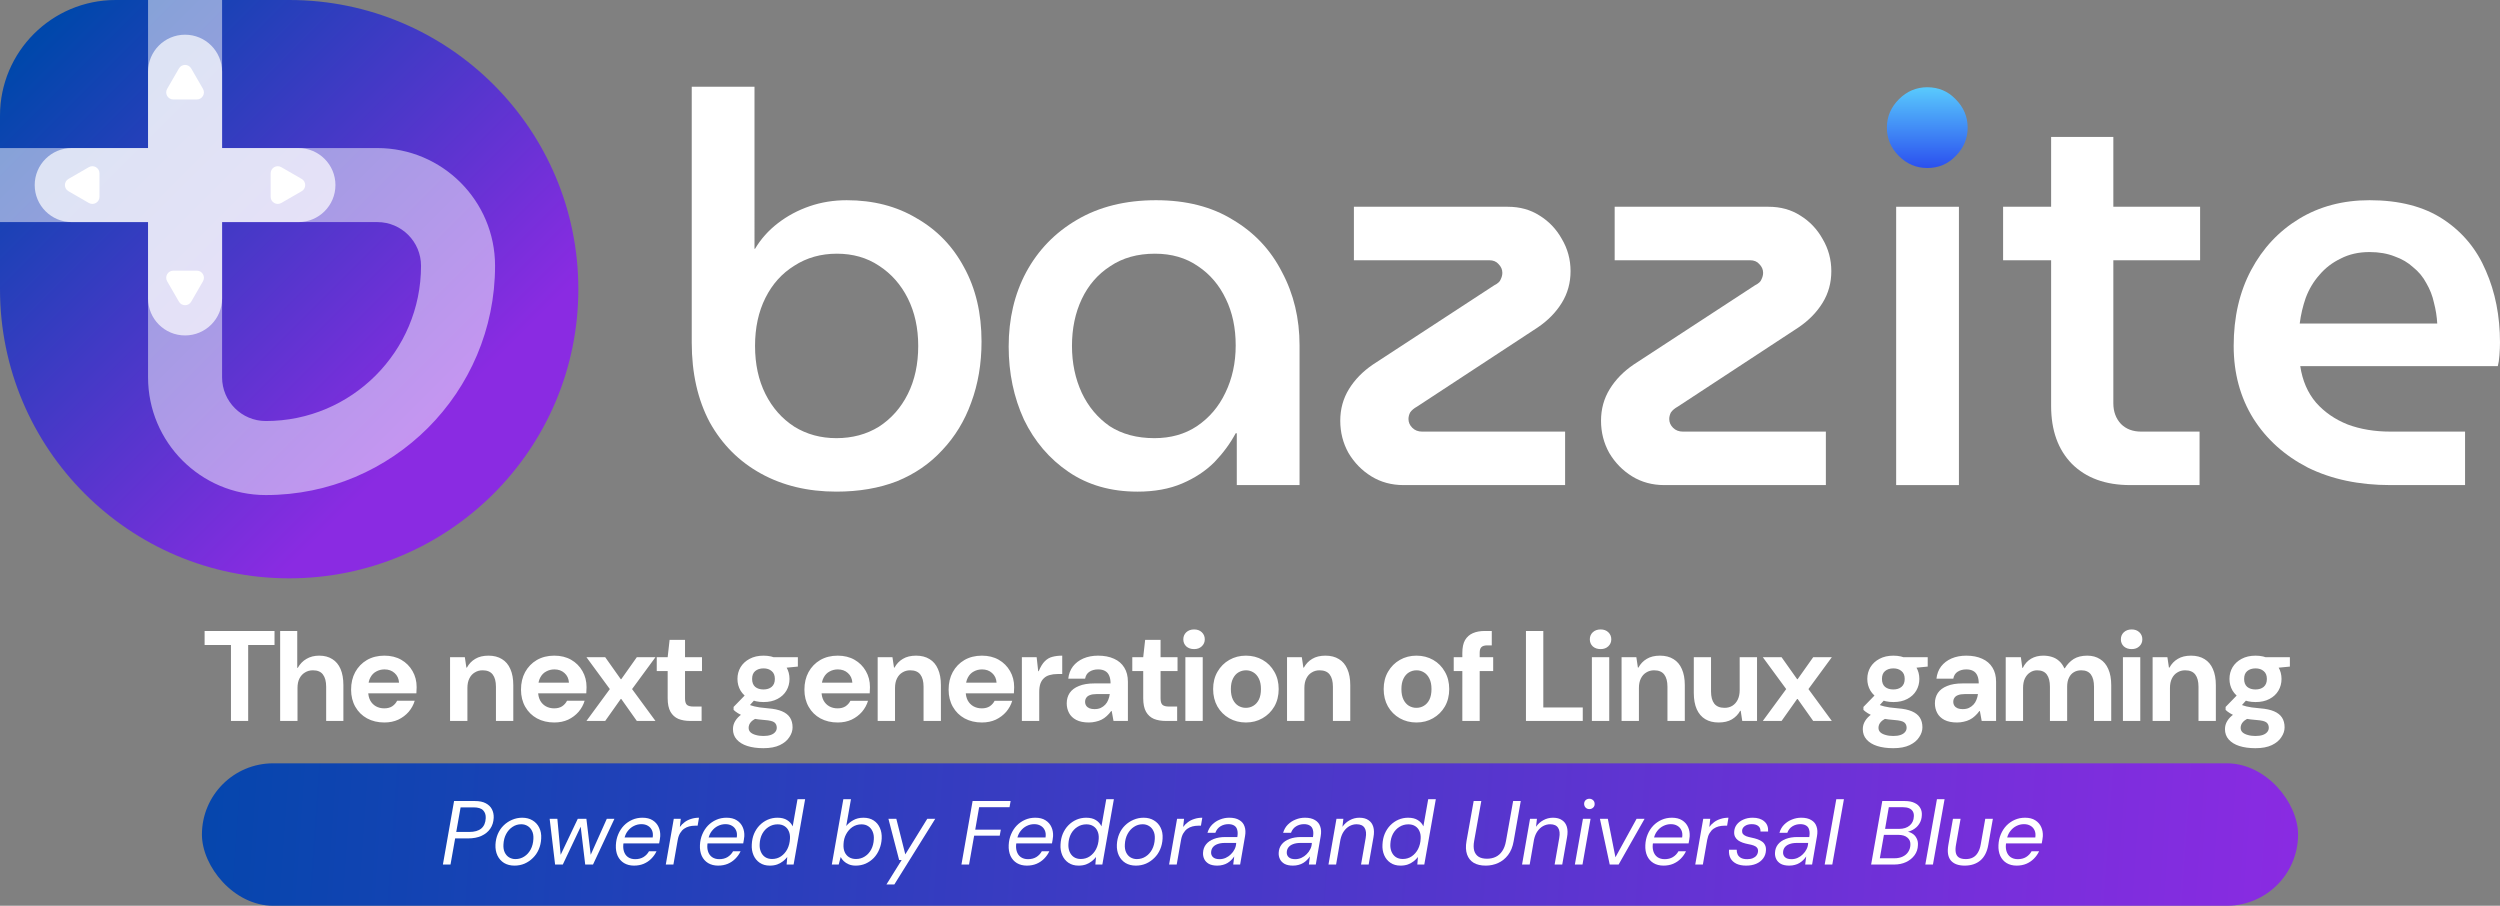 <?xml version="1.0" encoding="UTF-8" standalone="no"?>
<svg
   width="1763.67"
   height="638.976"
   viewBox="0 0 1763.67 638.976"
   fill="none"
   version="1.1"
   id="svg75"
   sodipodi:docname="Bazzite_Tagline.svg"
   inkscape:version="1.3.2 (091e20ef0f, 2023-11-25)"
   xmlns:inkscape="http://www.inkscape.org/namespaces/inkscape"
   xmlns:sodipodi="http://sodipodi.sourceforge.net/DTD/sodipodi-0.dtd"
   xmlns="http://www.w3.org/2000/svg"
   xmlns:svg="http://www.w3.org/2000/svg">
  <rect x="0" y="0" width="1763.67" height="638.976" fill="#808080" stroke="none"/>
  <path
     style="font-weight:bold;font-size:90.667px;font-family:'DM Sans';-inkscape-font-specification:'DM Sans Bold';fill:#ffffff"
     d="m 162.934,508.6 v -53.584 h -18.587 v -9.883 h 49.323 v 9.883 h -18.587 v 53.584 z m 34.707,0 v -63.467 h 12.059 v 26.021 h 0.363 q 2.357,-4.171 6.165,-6.347 3.808,-2.267 8.976,-2.267 5.44,0 9.248,2.448 3.808,2.357 5.803,6.981 1.995,4.624 1.995,11.424 v 25.205 H 230.099 v -24.117 q 0,-5.621 -2.267,-8.613 -2.176,-2.992 -7.072,-2.992 -3.173,0 -5.621,1.541 -2.448,1.451 -3.899,4.261 -1.36,2.72 -1.36,6.709 v 23.211 z m 73.531,1.088 q -6.891,0 -12.24,-2.901 -5.259,-2.901 -8.251,-8.16 -2.992,-5.259 -2.992,-12.059 0,-7.072 2.901,-12.421 2.992,-5.44 8.251,-8.523 5.349,-3.083 12.331,-3.083 6.8,0 11.877,2.901 5.077,2.901 7.979,7.979 2.901,4.987 2.901,11.333 0,0.907 -0.091,2.085 0,1.088 -0.091,2.267 h -37.355 v -7.525 h 25.115 q -0.272,-4.261 -3.173,-6.8 -2.811,-2.539 -7.072,-2.539 -3.173,0 -5.803,1.451 -2.629,1.36 -4.171,4.261 -1.541,2.811 -1.541,7.163 v 2.629 q 0,3.717 1.451,6.437 1.451,2.629 3.989,4.08 2.629,1.451 5.893,1.451 3.355,0 5.621,-1.451 2.267,-1.541 3.445,-3.899 h 12.421 q -1.269,4.261 -4.261,7.797 -2.992,3.445 -7.344,5.531 -4.352,1.995 -9.792,1.995 z m 46.331,-1.088 V 463.63 h 10.427 l 1.088,7.344 h 0.363 q 2.176,-3.989 5.893,-6.165 3.717,-2.267 9.339,-2.267 5.621,0 9.52,2.448 3.899,2.357 5.893,6.981 2.085,4.624 2.085,11.424 v 25.205 h -12.24 v -24.117 q 0,-5.621 -2.267,-8.613 -2.267,-2.992 -7.163,-2.992 -3.083,0 -5.531,1.541 -2.448,1.451 -3.808,4.261 -1.36,2.72 -1.36,6.709 v 23.211 z m 73.531,1.088 q -6.891,0 -12.24,-2.901 -5.259,-2.901 -8.251,-8.16 -2.992,-5.259 -2.992,-12.059 0,-7.072 2.901,-12.421 2.992,-5.44 8.251,-8.523 5.349,-3.083 12.331,-3.083 6.8,0 11.877,2.901 5.077,2.901 7.979,7.979 2.901,4.987 2.901,11.333 0,0.907 -0.091,2.085 0,1.088 -0.091,2.267 h -37.355 v -7.525 h 25.115 q -0.272,-4.261 -3.173,-6.8 -2.811,-2.539 -7.072,-2.539 -3.173,0 -5.803,1.451 -2.629,1.36 -4.171,4.261 -1.541,2.811 -1.541,7.163 v 2.629 q 0,3.717 1.451,6.437 1.451,2.629 3.989,4.08 2.629,1.451 5.893,1.451 3.355,0 5.621,-1.451 2.267,-1.541 3.445,-3.899 h 12.421 q -1.269,4.261 -4.261,7.797 -2.992,3.445 -7.344,5.531 -4.352,1.995 -9.792,1.995 z m 22.685,-1.088 16.501,-22.485 -16.501,-22.485 h 13.237 l 10.971,15.504 h 0.363 l 10.971,-15.504 h 13.147 l -16.501,22.485 16.501,22.485 h -13.147 l -10.971,-15.504 h -0.363 l -10.971,15.504 z m 73.259,0 q -4.805,0 -8.432,-1.451 -3.536,-1.541 -5.531,-4.987 -1.995,-3.536 -1.995,-9.611 V 473.422 h -7.707 v -9.792 h 7.707 l 1.36,-12.24 h 10.88 v 12.24 h 11.968 v 9.792 h -11.968 v 19.312 q 0,3.264 1.36,4.533 1.36,1.179 4.624,1.179 h 5.712 v 10.155 z m 51.589,19.221 q -6.437,0 -11.333,-1.541 -4.805,-1.541 -7.525,-4.624 -2.629,-2.992 -2.629,-7.253 0,-3.173 1.632,-5.803 1.632,-2.72 4.805,-4.896 3.173,-2.267 7.797,-3.899 l 4.443,6.075 q -3.989,1.36 -5.803,3.264 -1.813,1.904 -1.813,4.352 0,1.813 1.269,3.083 1.36,1.269 3.717,1.904 2.357,0.725 5.44,0.725 3.083,0 5.168,-0.725 2.085,-0.725 3.173,-2.085 1.088,-1.269 1.088,-2.992 0,-2.448 -1.723,-3.808 -1.723,-1.269 -6.709,-1.632 -4.624,-0.363 -8.16,-0.997 -3.536,-0.725 -6.256,-1.632 -2.629,-0.997 -4.533,-2.176 -1.904,-1.179 -3.083,-2.357 v -2.085 l 9.701,-9.973 7.163,2.72 -9.792,10.88 3.264,-5.44 q 0.907,0.363 1.904,0.725 0.997,0.363 2.448,0.725 1.541,0.363 3.808,0.725 2.357,0.272 5.893,0.635 5.984,0.453 9.792,2.085 3.808,1.632 5.621,4.443 1.813,2.811 1.813,6.891 0,3.536 -2.267,6.891 -2.176,3.445 -6.709,5.621 -4.533,2.176 -11.605,2.176 z m 0.091,-32.549 q -5.712,0 -9.883,-2.176 -4.08,-2.176 -6.347,-5.893 -2.176,-3.717 -2.176,-8.251 0,-4.533 2.176,-8.251 2.267,-3.717 6.347,-5.893 4.171,-2.267 9.883,-2.267 5.712,0 9.792,2.267 4.171,2.176 6.347,5.893 2.176,3.717 2.176,8.251 0,4.533 -2.176,8.251 -2.176,3.717 -6.347,5.893 -4.08,2.176 -9.792,2.176 z m -0.091,-8.885 q 3.627,0 5.803,-1.813 2.267,-1.904 2.267,-5.621 0,-3.717 -2.267,-5.531 -2.176,-1.904 -5.712,-1.904 -3.627,0 -5.893,1.904 -2.176,1.813 -2.176,5.531 0,3.717 2.176,5.621 2.267,1.813 5.803,1.813 z m 7.435,-14.507 -1.995,-8.251 h 18.859 v 6.619 z m 44.971,37.808 q -6.891,0 -12.24,-2.901 -5.259,-2.901 -8.251,-8.16 -2.992,-5.259 -2.992,-12.059 0,-7.072 2.901,-12.421 2.992,-5.44 8.251,-8.523 5.349,-3.083 12.331,-3.083 6.8,0 11.877,2.901 5.077,2.901 7.979,7.979 2.901,4.987 2.901,11.333 0,0.907 -0.091,2.085 0,1.088 -0.091,2.267 h -37.355 v -7.525 h 25.115 q -0.272,-4.261 -3.173,-6.8 -2.811,-2.539 -7.072,-2.539 -3.173,0 -5.803,1.451 -2.629,1.36 -4.171,4.261 -1.541,2.811 -1.541,7.163 v 2.629 q 0,3.717 1.451,6.437 1.451,2.629 3.989,4.08 2.629,1.451 5.893,1.451 3.355,0 5.621,-1.451 2.267,-1.541 3.445,-3.899 h 12.421 q -1.269,4.261 -4.261,7.797 -2.992,3.445 -7.344,5.531 -4.352,1.995 -9.792,1.995 z m 28.197,-1.088 V 463.63 h 10.427 l 1.088,7.344 h 0.363 q 2.176,-3.989 5.893,-6.165 3.717,-2.267 9.339,-2.267 5.621,0 9.52,2.448 3.899,2.357 5.893,6.981 2.085,4.624 2.085,11.424 v 25.205 h -12.24 v -24.117 q 0,-5.621 -2.267,-8.613 -2.267,-2.992 -7.163,-2.992 -3.083,0 -5.531,1.541 -2.448,1.451 -3.808,4.261 -1.36,2.72 -1.36,6.709 v 23.211 z m 73.531,1.088 q -6.891,0 -12.24,-2.901 -5.259,-2.901 -8.251,-8.16 -2.992,-5.259 -2.992,-12.059 0,-7.072 2.901,-12.421 2.992,-5.44 8.251,-8.523 5.349,-3.083 12.331,-3.083 6.8,0 11.877,2.901 5.077,2.901 7.979,7.979 2.901,4.987 2.901,11.333 0,0.907 -0.091,2.085 0,1.088 -0.091,2.267 h -37.355 v -7.525 h 25.115 q -0.272,-4.261 -3.173,-6.8 -2.811,-2.539 -7.072,-2.539 -3.173,0 -5.803,1.451 -2.629,1.36 -4.171,4.261 -1.541,2.811 -1.541,7.163 v 2.629 q 0,3.717 1.451,6.437 1.451,2.629 3.989,4.08 2.629,1.451 5.893,1.451 3.355,0 5.621,-1.451 2.267,-1.541 3.445,-3.899 h 12.421 q -1.269,4.261 -4.261,7.797 -2.992,3.445 -7.344,5.531 -4.352,1.995 -9.792,1.995 z m 28.197,-1.088 V 463.63 h 10.427 l 1.088,9.883 h 0.363 q 1.995,-4.805 4.352,-7.072 2.357,-2.357 5.349,-3.083 3.083,-0.816 6.891,-0.816 v 12.965 h -3.355 q -3.083,0 -5.531,0.725 -2.357,0.635 -3.989,2.176 -1.632,1.451 -2.539,3.899 -0.816,2.448 -0.816,5.893 v 20.4 z m 47.237,1.088 q -5.349,0 -8.885,-1.813 -3.445,-1.813 -5.077,-4.896 -1.632,-3.083 -1.632,-6.8 0,-4.171 2.085,-7.344 2.176,-3.173 6.528,-4.896 4.352,-1.813 10.971,-1.813 h 11.333 q 0,-3.355 -0.997,-5.531 -0.907,-2.176 -2.901,-3.264 -1.904,-1.088 -4.896,-1.088 -3.536,0 -6.075,1.632 -2.448,1.541 -3.083,4.896 h -11.877 q 0.544,-4.987 3.264,-8.613 2.811,-3.627 7.344,-5.621 4.624,-1.995 10.427,-1.995 6.528,0 11.243,2.176 4.715,2.085 7.253,6.256 2.539,4.08 2.539,9.973 v 27.653 h -10.155 l -1.269,-6.981 h -0.363 q -1.451,1.995 -3.173,3.536 -1.632,1.541 -3.627,2.539 -1.995,0.997 -4.261,1.451 -2.267,0.544 -4.715,0.544 z m 3.989,-9.429 q 2.539,0 4.352,-0.816 1.904,-0.907 3.264,-2.357 1.36,-1.451 2.085,-3.355 0.816,-1.995 1.088,-4.08 v 0 h -9.429 q -2.811,0 -4.624,0.725 -1.723,0.635 -2.539,1.904 -0.816,1.179 -0.816,2.811 0,1.632 0.816,2.811 0.816,1.179 2.357,1.813 1.541,0.544 3.445,0.544 z m 50.339,8.341 q -4.805,0 -8.432,-1.451 -3.536,-1.541 -5.531,-4.987 -1.995,-3.536 -1.995,-9.611 V 473.422 h -7.707 v -9.792 h 7.707 l 1.36,-12.24 h 10.88 v 12.24 h 11.968 v 9.792 h -11.968 v 19.312 q 0,3.264 1.36,4.533 1.36,1.179 4.624,1.179 h 5.712 v 10.155 z m 13.781,0 V 463.63 h 12.24 v 44.971 z m 6.165,-50.683 q -3.355,0 -5.531,-1.904 -2.085,-1.995 -2.085,-4.987 0,-2.992 2.085,-4.987 2.176,-1.995 5.531,-1.995 3.355,0 5.44,1.995 2.085,1.995 2.085,4.987 0,2.901 -2.085,4.896 -2.085,1.995 -5.44,1.995 z m 36.539,51.771 q -6.528,0 -11.787,-2.992 -5.259,-2.992 -8.341,-8.341 -2.992,-5.349 -2.992,-12.24 0,-6.981 3.083,-12.24 3.083,-5.349 8.341,-8.341 5.259,-2.992 11.696,-2.992 6.528,0 11.787,2.992 5.259,2.992 8.251,8.341 3.083,5.259 3.083,12.24 0,6.981 -3.083,12.331 -3.083,5.259 -8.341,8.251 -5.168,2.992 -11.696,2.992 z m -0.091,-10.336 q 2.992,0 5.349,-1.451 2.448,-1.451 3.899,-4.352 1.451,-2.992 1.451,-7.435 0,-4.443 -1.451,-7.344 -1.451,-2.992 -3.899,-4.443 -2.357,-1.451 -5.168,-1.451 -2.901,0 -5.349,1.451 -2.448,1.451 -3.899,4.443 -1.451,2.901 -1.451,7.344 0,4.443 1.451,7.435 1.451,2.901 3.808,4.352 2.448,1.451 5.259,1.451 z m 29.104,9.248 V 463.63 h 10.427 l 1.088,7.344 h 0.363 q 2.176,-3.989 5.893,-6.165 3.717,-2.267 9.339,-2.267 5.621,0 9.52,2.448 3.899,2.357 5.893,6.981 2.085,4.624 2.085,11.424 v 25.205 H 940.329 v -24.117 q 0,-5.621 -2.267,-8.613 -2.267,-2.992 -7.163,-2.992 -3.083,0 -5.531,1.541 -2.448,1.451 -3.808,4.261 -1.36,2.72 -1.36,6.709 v 23.211 z m 91.301,1.088 q -6.528,0 -11.787,-2.992 -5.259,-2.992 -8.341,-8.341 -2.992,-5.349 -2.992,-12.24 0,-6.981 3.083,-12.24 3.083,-5.349 8.341,-8.341 5.259,-2.992 11.696,-2.992 6.528,0 11.787,2.992 5.259,2.992 8.251,8.341 3.083,5.259 3.083,12.24 0,6.981 -3.083,12.331 -3.083,5.259 -8.341,8.251 -5.168,2.992 -11.696,2.992 z m -0.091,-10.336 q 2.992,0 5.349,-1.451 2.448,-1.451 3.899,-4.352 1.451,-2.992 1.451,-7.435 0,-4.443 -1.451,-7.344 -1.451,-2.992 -3.899,-4.443 -2.357,-1.451 -5.168,-1.451 -2.901,0 -5.349,1.451 -2.448,1.451 -3.899,4.443 -1.451,2.901 -1.451,7.344 0,4.443 1.451,7.435 1.451,2.901 3.808,4.352 2.448,1.451 5.259,1.451 z m 32.459,9.248 V 460.638 q 0,-5.712 1.904,-9.067 1.995,-3.355 5.531,-4.896 3.536,-1.541 8.341,-1.541 h 4.987 v 10.155 h -3.083 q -2.901,0 -4.171,1.179 -1.269,1.179 -1.269,3.989 v 48.144 z m -6.075,-35.179 v -9.792 h 27.835 v 9.792 z m 50.955,35.179 v -63.467 h 12.24 v 53.947 h 27.835 v 9.52 z m 46.512,0 V 463.63 h 12.24 v 44.971 z m 6.165,-50.683 q -3.355,0 -5.531,-1.904 -2.085,-1.995 -2.085,-4.987 0,-2.992 2.085,-4.987 2.176,-1.995 5.531,-1.995 3.355,0 5.44,1.995 2.085,1.995 2.085,4.987 0,2.901 -2.085,4.896 -2.085,1.995 -5.44,1.995 z m 14.779,50.683 V 463.63 h 10.427 l 1.088,7.344 h 0.363 q 2.176,-3.989 5.893,-6.165 3.717,-2.267 9.339,-2.267 5.621,0 9.52,2.448 3.899,2.357 5.893,6.981 2.085,4.624 2.085,11.424 v 25.205 h -12.24 v -24.117 q 0,-5.621 -2.267,-8.613 -2.267,-2.992 -7.163,-2.992 -3.083,0 -5.531,1.541 -2.448,1.451 -3.808,4.261 -1.36,2.72 -1.36,6.709 v 23.211 z m 68.453,1.088 q -5.531,0 -9.429,-2.357 -3.899,-2.357 -5.984,-6.981 -2.085,-4.715 -2.085,-11.515 V 463.63 h 12.149 v 24.117 q 0,5.621 2.267,8.613 2.357,2.992 7.253,2.992 3.173,0 5.531,-1.451 2.448,-1.541 3.808,-4.352 1.36,-2.811 1.36,-6.709 V 463.63 h 12.24 v 44.971 h -10.427 l -1.088,-7.163 h -0.363 q -2.085,3.808 -5.893,6.075 -3.717,2.176 -9.339,2.176 z m 31.189,-1.088 16.501,-22.485 -16.501,-22.485 h 13.237 l 10.971,15.504 h 0.363 l 10.971,-15.504 h 13.147 l -16.501,22.485 16.501,22.485 h -13.147 l -10.971,-15.504 h -0.363 l -10.971,15.504 z m 92.027,19.221 q -6.437,0 -11.333,-1.541 -4.805,-1.541 -7.525,-4.624 -2.629,-2.992 -2.629,-7.253 0,-3.173 1.632,-5.803 1.632,-2.72 4.805,-4.896 3.173,-2.267 7.797,-3.899 l 4.443,6.075 q -3.989,1.36 -5.803,3.264 -1.813,1.904 -1.813,4.352 0,1.813 1.269,3.083 1.36,1.269 3.717,1.904 2.357,0.725 5.44,0.725 3.083,0 5.168,-0.725 2.085,-0.725 3.173,-2.085 1.088,-1.269 1.088,-2.992 0,-2.448 -1.723,-3.808 -1.723,-1.269 -6.709,-1.632 -4.624,-0.363 -8.16,-0.997 -3.536,-0.725 -6.256,-1.632 -2.629,-0.997 -4.533,-2.176 -1.904,-1.179 -3.083,-2.357 v -2.085 l 9.701,-9.973 7.163,2.72 -9.792,10.88 3.264,-5.44 q 0.907,0.363 1.904,0.725 0.997,0.363 2.448,0.725 1.541,0.363 3.808,0.725 2.357,0.272 5.893,0.635 5.984,0.453 9.792,2.085 3.808,1.632 5.621,4.443 1.813,2.811 1.813,6.891 0,3.536 -2.267,6.891 -2.176,3.445 -6.709,5.621 -4.533,2.176 -11.605,2.176 z m 0.091,-32.549 q -5.712,0 -9.883,-2.176 -4.08,-2.176 -6.347,-5.893 -2.176,-3.717 -2.176,-8.251 0,-4.533 2.176,-8.251 2.267,-3.717 6.347,-5.893 4.171,-2.267 9.883,-2.267 5.712,0 9.792,2.267 4.171,2.176 6.347,5.893 2.176,3.717 2.176,8.251 0,4.533 -2.176,8.251 -2.176,3.717 -6.347,5.893 -4.08,2.176 -9.792,2.176 z m -0.091,-8.885 q 3.627,0 5.803,-1.813 2.267,-1.904 2.267,-5.621 0,-3.717 -2.267,-5.531 -2.176,-1.904 -5.712,-1.904 -3.627,0 -5.893,1.904 -2.176,1.813 -2.176,5.531 0,3.717 2.176,5.621 2.267,1.813 5.803,1.813 z m 7.435,-14.507 -1.995,-8.251 h 18.859 v 6.619 z m 37.536,37.808 q -5.349,0 -8.885,-1.813 -3.445,-1.813 -5.077,-4.896 -1.632,-3.083 -1.632,-6.8 0,-4.171 2.085,-7.344 2.176,-3.173 6.528,-4.896 4.352,-1.813 10.971,-1.813 h 11.333 q 0,-3.355 -0.997,-5.531 -0.907,-2.176 -2.901,-3.264 -1.904,-1.088 -4.896,-1.088 -3.536,0 -6.075,1.632 -2.448,1.541 -3.083,4.896 h -11.877 q 0.544,-4.987 3.264,-8.613 2.811,-3.627 7.344,-5.621 4.624,-1.995 10.427,-1.995 6.528,0 11.243,2.176 4.715,2.085 7.253,6.256 2.539,4.08 2.539,9.973 v 27.653 h -10.155 l -1.269,-6.981 h -0.363 q -1.451,1.995 -3.173,3.536 -1.632,1.541 -3.627,2.539 -1.995,0.997 -4.261,1.451 -2.267,0.544 -4.715,0.544 z m 3.989,-9.429 q 2.539,0 4.352,-0.816 1.904,-0.907 3.264,-2.357 1.36,-1.451 2.085,-3.355 0.816,-1.995 1.088,-4.08 v 0 h -9.429 q -2.811,0 -4.624,0.725 -1.723,0.635 -2.539,1.904 -0.816,1.179 -0.816,2.811 0,1.632 0.816,2.811 0.816,1.179 2.357,1.813 1.541,0.544 3.445,0.544 z m 30.373,8.341 V 463.63 h 10.699 l 0.997,7.525 h 0.363 q 2.085,-4.261 5.803,-6.437 3.717,-2.176 8.613,-2.176 3.355,0 6.165,0.907 2.901,0.907 5.077,2.901 2.176,1.904 3.627,5.077 h 0.363 q 2.539,-4.171 6.256,-6.528 3.808,-2.357 9.611,-2.357 5.168,0 8.976,2.448 3.808,2.357 5.803,6.981 2.085,4.624 2.085,11.424 v 25.205 h -12.149 v -24.117 q 0,-5.621 -2.176,-8.613 -2.176,-2.992 -6.8,-2.992 -3.083,0 -5.259,1.36 -2.176,1.269 -3.445,3.899 -1.269,2.539 -1.269,6.347 v 24.117 h -12.149 v -24.117 q 0,-5.621 -2.176,-8.613 -2.176,-2.992 -6.891,-2.992 -2.72,0 -4.987,1.541 -2.267,1.451 -3.627,4.261 -1.269,2.72 -1.269,6.709 v 23.211 z m 82.688,0 V 463.63 h 12.24 v 44.971 z m 6.165,-50.683 q -3.355,0 -5.531,-1.904 -2.085,-1.995 -2.085,-4.987 0,-2.992 2.085,-4.987 2.176,-1.995 5.531,-1.995 3.355,0 5.44,1.995 2.085,1.995 2.085,4.987 0,2.901 -2.085,4.896 -2.085,1.995 -5.44,1.995 z m 14.779,50.683 V 463.63 h 10.427 l 1.088,7.344 h 0.363 q 2.176,-3.989 5.893,-6.165 3.717,-2.267 9.339,-2.267 5.621,0 9.52,2.448 3.899,2.357 5.893,6.981 2.085,4.624 2.085,11.424 v 25.205 h -12.24 v -24.117 q 0,-5.621 -2.267,-8.613 -2.267,-2.992 -7.163,-2.992 -3.083,0 -5.531,1.541 -2.448,1.451 -3.808,4.261 -1.36,2.72 -1.36,6.709 v 23.211 z m 72.533,19.221 q -6.437,0 -11.333,-1.541 -4.805,-1.541 -7.525,-4.624 -2.629,-2.992 -2.629,-7.253 0,-3.173 1.632,-5.803 1.632,-2.72 4.805,-4.896 3.173,-2.267 7.797,-3.899 l 4.443,6.075 q -3.989,1.36 -5.803,3.264 -1.813,1.904 -1.813,4.352 0,1.813 1.269,3.083 1.36,1.269 3.717,1.904 2.357,0.725 5.44,0.725 3.083,0 5.168,-0.725 2.085,-0.725 3.173,-2.085 1.088,-1.269 1.088,-2.992 0,-2.448 -1.723,-3.808 -1.723,-1.269 -6.709,-1.632 -4.624,-0.363 -8.16,-0.997 -3.536,-0.725 -6.256,-1.632 -2.629,-0.997 -4.533,-2.176 -1.904,-1.179 -3.083,-2.357 v -2.085 l 9.701,-9.973 7.163,2.72 -9.792,10.88 3.264,-5.44 q 0.907,0.363 1.904,0.725 0.997,0.363 2.448,0.725 1.541,0.363 3.808,0.725 2.357,0.272 5.893,0.635 5.984,0.453 9.792,2.085 3.808,1.632 5.621,4.443 1.813,2.811 1.813,6.891 0,3.536 -2.267,6.891 -2.176,3.445 -6.709,5.621 -4.533,2.176 -11.605,2.176 z m 0.091,-32.549 q -5.712,0 -9.883,-2.176 -4.08,-2.176 -6.347,-5.893 -2.176,-3.717 -2.176,-8.251 0,-4.533 2.176,-8.251 2.267,-3.717 6.347,-5.893 4.171,-2.267 9.883,-2.267 5.712,0 9.792,2.267 4.171,2.176 6.347,5.893 2.176,3.717 2.176,8.251 0,4.533 -2.176,8.251 -2.176,3.717 -6.347,5.893 -4.08,2.176 -9.792,2.176 z m -0.091,-8.885 q 3.627,0 5.803,-1.813 2.267,-1.904 2.267,-5.621 0,-3.717 -2.267,-5.531 -2.176,-1.904 -5.712,-1.904 -3.627,0 -5.893,1.904 -2.176,1.813 -2.176,5.531 0,3.717 2.176,5.621 2.267,1.813 5.803,1.813 z m 7.435,-14.507 -1.995,-8.251 h 18.859 v 6.619 z"
     id="text1"
     aria-label="The next generation of Linux gaming" />
  <sodipodi:namedview
     id="namedview1"
     pagecolor="#1e1e1e"
     bordercolor="#000000"
     borderopacity="0.25"
     inkscape:showpageshadow="2"
     inkscape:pageopacity="0.0"
     inkscape:pagecheckerboard="0"
     inkscape:deskcolor="#d1d1d1"
     inkscape:zoom="0.7611968"
     inkscape:cx="1427.3575"
     inkscape:cy="231.8717"
     inkscape:window-width="3440"
     inkscape:window-height="1374"
     inkscape:window-x="0"
     inkscape:window-y="0"
     inkscape:window-maximized="1"
     inkscape:current-layer="svg75" />
  <g
     clip-path="url(#clip0_1019_206)"
     id="g15">
    <path
       d="M 0,81.6 C 0,36.534 36.534,0 81.6,0 H 204 c 112.666,0 204,91.334 204,204 v 0 c 0,112.666 -91.334,204 -204,204 v 0 C 91.334,408 0,316.666 0,204 Z"
       fill="url(#paint0_linear_1019_206)"
       id="path1"
       style="fill:url(#paint0_linear_1019_206)" />
    <path
       fill-rule="evenodd"
       clip-rule="evenodd"
       d="m 104.448,0 h 52.224 v 104.448 h 109.495 c 45.884,0 83.081,37.197 83.081,83.081 0,89.315 -72.404,161.719 -161.719,161.719 -45.884,0 -83.081,-37.197 -83.081,-83.081 V 156.672 H 0 L 2.28278e-6,104.448 H 104.448 Z m 52.224,156.672 v 109.495 c 0,17.042 13.815,30.857 30.857,30.857 60.472,0 109.495,-49.023 109.495,-109.495 0,-17.042 -13.815,-30.857 -30.857,-30.857 z"
       fill="#ffffff"
       fill-opacity="0.5"
       id="path2" />
    <path
       d="m 156.672,50.592 c 0,-14.421 -11.69,-26.112 -26.112,-26.112 v 0 c -14.421,0 -26.112,11.691 -26.112,26.112 v 53.856 H 50.593 c -14.421,0 -26.112,11.691 -26.112,26.112 v 0 c 0,14.421 11.691,26.112 26.112,26.112 h 53.855 v 53.856 c 0,14.421 11.691,26.112 26.112,26.112 v 0 c 14.422,0 26.112,-11.691 26.112,-26.112 v -53.856 h 53.856 c 14.422,0 26.112,-11.691 26.112,-26.112 v 0 c 0,-14.421 -11.69,-26.112 -26.112,-26.112 h -53.856 z"
       fill="#ffffff"
       fill-opacity="0.7"
       id="path3" />
    <path
       d="m 212.82,126.23 c 3.334,1.924 3.334,6.736 0,8.66 l -14.376,8.3 c -3.333,1.925 -7.5,-0.481 -7.5,-4.33 v -16.6 c 0,-3.849 4.167,-6.255 7.5,-4.33 z"
       fill="#ffffff"
       id="path4" />
    <path
       d="m 134.89,212.82 c -1.925,3.333 -6.736,3.333 -8.661,0 l -8.3,-14.376 c -1.924,-3.333 0.482,-7.5 4.331,-7.5 h 16.6 c 3.849,0 6.254,4.167 4.33,7.5 z"
       fill="#ffffff"
       id="path5" />
    <path
       d="m 126.229,48.3 c 1.925,-3.333 6.736,-3.333 8.661,0 l 8.3,14.376 c 1.924,3.333 -0.481,7.5 -4.33,7.5 h -16.6 c -3.849,0 -6.255,-4.167 -4.331,-7.5 z"
       fill="#ffffff"
       id="path6" />
    <path
       d="m 48.3,134.89 c -3.333,-1.924 -3.333,-6.736 0,-8.66 l 14.376,-8.3 c 3.333,-1.925 7.5,0.481 7.5,4.33 v 16.6 c 0,3.849 -4.167,6.255 -7.5,4.33 z"
       fill="#ffffff"
       id="path7" />
    <path
       d="m 590.025,346.835 c -20.02,0 -37.73,-4.235 -53.13,-12.705 -15.4,-8.47 -27.463,-20.533 -36.19,-36.19 C 492.235,282.027 488,263.29 488,241.73 V 61.165 h 44.275 V 175.51 h 0.385 c 4.107,-6.93 9.497,-12.962 16.17,-18.095 6.673,-5.133 14.117,-9.112 22.33,-11.935 8.213,-2.823 16.94,-4.235 26.18,-4.235 18.737,0 35.163,4.235 49.28,12.705 14.373,8.213 25.538,19.763 33.495,34.65 8.213,14.887 12.32,32.34 12.32,52.36 0,15.657 -2.438,30.03 -7.315,43.12 -4.62,12.833 -11.422,23.998 -20.405,33.495 -8.727,9.497 -19.378,16.812 -31.955,21.945 -12.577,4.877 -26.822,7.315 -42.735,7.315 z m 0,-37.73 c 11.293,0 21.303,-2.695 30.03,-8.085 8.727,-5.647 15.528,-13.347 20.405,-23.1 4.877,-9.753 7.315,-21.047 7.315,-33.88 0,-12.577 -2.438,-23.742 -7.315,-33.495 -4.877,-9.753 -11.678,-17.453 -20.405,-23.1 -8.47,-5.647 -18.352,-8.47 -29.645,-8.47 -11.293,0 -21.303,2.823 -30.03,8.47 -8.727,5.39 -15.528,12.962 -20.405,22.715 -4.877,9.753 -7.315,21.047 -7.315,33.88 0,12.833 2.438,24.127 7.315,33.88 4.877,9.753 11.678,17.453 20.405,23.1 8.727,5.39 18.608,8.085 29.645,8.085 z"
       fill="#ffffff"
       id="path8" />
    <path
       d="m 802.446,346.835 c -18.737,0 -34.907,-4.62 -48.51,-13.86 -13.604,-9.24 -24.127,-21.56 -31.57,-36.96 -7.187,-15.657 -10.78,-32.853 -10.78,-51.59 0,-19.507 4.106,-36.96 12.32,-52.36 8.47,-15.657 20.405,-27.977 35.805,-36.96 15.656,-9.24 34.265,-13.86 55.825,-13.86 21.303,0 39.398,4.62 54.285,13.86 15.143,8.983 26.693,21.303 34.65,36.96 8.213,15.4 12.32,32.597 12.32,51.59 v 98.56 H 872.516 V 305.64 h -0.77 c -3.85,7.187 -8.855,13.988 -15.015,20.405 -6.16,6.16 -13.732,11.165 -22.715,15.015 -8.984,3.85 -19.507,5.775 -31.57,5.775 z m 11.935,-37.73 c 11.55,0 21.56,-2.823 30.03,-8.47 8.726,-5.903 15.4,-13.732 20.02,-23.485 4.876,-10.01 7.315,-21.175 7.315,-33.495 0,-12.32 -2.31,-23.228 -6.93,-32.725 -4.62,-9.753 -11.165,-17.453 -19.635,-23.1 -8.47,-5.903 -18.609,-8.855 -30.415,-8.855 -12.32,0 -22.844,2.952 -31.57,8.855 -8.727,5.647 -15.4,13.347 -20.02,23.1 -4.62,9.753 -6.93,20.79 -6.93,33.11 0,12.063 2.31,23.1 6.93,33.11 4.62,9.753 11.165,17.582 19.635,23.485 8.726,5.647 19.25,8.47 31.57,8.47 z"
       fill="#ffffff"
       id="path9" />
    <path
       d="m 990.172,342.215 c -8.47,0 -16.041,-2.053 -22.715,-6.16 -6.673,-4.107 -12.063,-9.625 -16.17,-16.555 -3.85,-6.93 -5.775,-14.502 -5.775,-22.715 0,-8.213 2.054,-15.657 6.16,-22.33 4.107,-6.673 9.754,-12.448 16.94,-17.325 l 85.468,-55.825 c 2.57,-1.283 4.11,-2.695 4.62,-4.235 0.77,-1.54 1.16,-3.08 1.16,-4.62 0,-2.31 -0.9,-4.363 -2.7,-6.16 -1.54,-1.797 -3.72,-2.695 -6.54,-2.695 h -95.483 v -37.73 h 108.573 c 8.47,0 15.91,2.053 22.33,6.16 6.67,4.107 11.93,9.625 15.78,16.555 4.11,6.93 6.16,14.502 6.16,22.715 0,8.213 -2.05,15.657 -6.16,22.33 -4.1,6.673 -9.75,12.448 -16.94,17.325 l -85.083,55.825 c -2.31,1.283 -3.978,2.695 -5.005,4.235 -0.77,1.54 -1.155,3.08 -1.155,4.62 0,2.31 0.899,4.363 2.695,6.16 1.797,1.797 4.108,2.695 6.928,2.695 h 100.87 v 37.73 z"
       fill="#ffffff"
       id="path10" />
    <path
       d="m 1174.13,342.215 c -8.47,0 -16.04,-2.053 -22.71,-6.16 -6.68,-4.107 -12.07,-9.625 -16.17,-16.555 -3.85,-6.93 -5.78,-14.502 -5.78,-22.715 0,-8.213 2.05,-15.657 6.16,-22.33 4.11,-6.673 9.75,-12.448 16.94,-17.325 l 85.47,-55.825 c 2.57,-1.283 4.11,-2.695 4.62,-4.235 0.77,-1.54 1.16,-3.08 1.16,-4.62 0,-2.31 -0.9,-4.363 -2.7,-6.16 -1.54,-1.797 -3.72,-2.695 -6.54,-2.695 h -95.48 v -37.73 h 108.57 c 8.47,0 15.91,2.053 22.33,6.16 6.67,4.107 11.93,9.625 15.78,16.555 4.11,6.93 6.16,14.502 6.16,22.715 0,8.213 -2.05,15.657 -6.16,22.33 -4.11,6.673 -9.75,12.448 -16.94,17.325 l -85.08,55.825 c -2.31,1.283 -3.98,2.695 -5.01,4.235 -0.77,1.54 -1.15,3.08 -1.15,4.62 0,2.31 0.89,4.363 2.69,6.16 1.8,1.797 4.11,2.695 6.93,2.695 h 100.87 v 37.73 z"
       fill="#ffffff"
       id="path11" />
    <path
       d="m 1337.68,342.215 v -196.35 h 44.28 v 196.35 z"
       fill="#ffffff"
       id="path12" />
    <path
       d="m 1502.82,342.215 c -17.45,0 -31.18,-5.005 -41.19,-15.015 C 1451.87,317.19 1447,303.587 1447,286.39 V 96.585 h 43.89 v 187.88 c 0,5.903 1.79,10.78 5.39,14.63 3.59,3.593 8.34,5.39 14.24,5.39 h 41.2 v 37.73 z m -89.7,-158.62 v -37.73 h 138.98 v 37.73 z"
       fill="#ffffff"
       id="path13" />
    <path
       d="m 1686.29,342.215 c -22.08,0 -41.46,-4.107 -58.14,-12.32 -16.43,-8.47 -29.26,-20.02 -38.5,-34.65 -9.24,-14.887 -13.86,-31.955 -13.86,-51.205 0,-20.277 4.11,-38.115 12.32,-53.515 8.21,-15.4 19.51,-27.463 33.88,-36.19 14.37,-8.727 30.93,-13.09 49.67,-13.09 21.04,0 38.37,4.492 51.97,13.475 13.6,8.983 23.61,21.047 30.03,36.19 6.67,15.143 10.01,32.083 10.01,50.82 0,2.567 -0.13,5.518 -0.38,8.855 -0.26,3.337 -0.65,5.903 -1.16,7.7 h -139.37 c 1.54,10.267 5.26,18.865 11.17,25.795 5.9,6.673 13.34,11.807 22.33,15.4 8.98,3.337 18.99,5.005 30.03,5.005 h 52.74 v 37.73 z m -63.91,-113.96 h 97.02 c -0.26,-4.877 -1.03,-9.753 -2.31,-14.63 -1.03,-4.877 -2.83,-9.497 -5.39,-13.86 -2.31,-4.363 -5.39,-8.085 -9.24,-11.165 -3.6,-3.337 -7.96,-5.903 -13.09,-7.7 -5.14,-2.053 -11.04,-3.08 -17.71,-3.08 -7.7,0 -14.51,1.54 -20.41,4.62 -5.9,2.823 -10.91,6.673 -15.01,11.55 -4.11,4.62 -7.32,10.01 -9.63,16.17 -2.05,5.903 -3.46,11.935 -4.23,18.095 z"
       fill="#ffffff"
       id="path14" />
    <path
       d="m 1339.61,110.06 c 5.64,5.647 12.32,8.47 20.02,8.47 7.95,0 14.63,-2.823 20.02,-8.47 5.64,-5.647 8.47,-12.32 8.47,-20.02 0,-7.7 -2.83,-14.373 -8.47,-20.02 -5.39,-5.647 -12.07,-8.47 -20.02,-8.47 -7.7,0 -14.38,2.823 -20.02,8.47 -5.65,5.647 -8.47,12.32 -8.47,20.02 0,7.7 2.82,14.373 8.47,20.02 z"
       fill="url(#paint1_linear_1019_206)"
       id="path15"
       style="fill:url(#paint1_linear_1019_206)" />
  </g>
  <rect
     x="142.454"
     y="538.496"
     width="1478.76"
     height="100.48"
     rx="50.24"
     fill="url(#paint2_linear_1019_206)"
     id="rect38"
     style="fill:url(#paint2_linear_1019_206)" />
  <path
     d="m 312.454,609.896 7.872,-44.8 h 14.656 c 3.2,0 5.781,0.533 7.744,1.6 2.005,1.067 3.456,2.496 4.352,4.288 0.896,1.792 1.301,3.755 1.216,5.888 -0.128,2.987 -0.939,5.568 -2.432,7.744 -1.493,2.176 -3.563,3.861 -6.208,5.056 -2.645,1.195 -5.739,1.792 -9.28,1.792 h -9.28 l -3.264,18.432 z m 9.408,-22.976 h 9.152 c 3.712,0 6.549,-0.811 8.512,-2.432 1.963,-1.664 3.008,-4.096 3.136,-7.296 0.128,-2.261 -0.469,-4.096 -1.792,-5.504 -1.323,-1.408 -3.584,-2.112 -6.784,-2.112 h -9.152 z"
     fill="#ffffff"
     id="path39" />
  <path
     d="m 362.915,610.664 c -2.773,0 -5.205,-0.619 -7.296,-1.856 -2.048,-1.28 -3.605,-3.029 -4.672,-5.248 -1.067,-2.261 -1.536,-4.821 -1.408,-7.68 0.128,-2.731 0.683,-5.248 1.664,-7.552 1.024,-2.347 2.389,-4.352 4.096,-6.016 1.749,-1.707 3.733,-3.029 5.952,-3.968 2.261,-0.981 4.651,-1.472 7.168,-1.472 2.773,0 5.184,0.619 7.232,1.856 2.091,1.237 3.669,2.944 4.736,5.12 1.109,2.176 1.579,4.736 1.408,7.68 -0.128,2.773 -0.704,5.333 -1.728,7.68 -0.981,2.304 -2.347,4.309 -4.096,6.016 -1.707,1.707 -3.669,3.051 -5.888,4.032 -2.219,0.939 -4.608,1.408 -7.168,1.408 z m 0.704,-4.608 c 2.304,0 4.373,-0.597 6.208,-1.792 1.877,-1.195 3.392,-2.859 4.544,-4.992 1.152,-2.176 1.792,-4.651 1.92,-7.424 0.128,-2.261 -0.192,-4.139 -0.96,-5.632 -0.725,-1.536 -1.771,-2.709 -3.136,-3.52 -1.323,-0.811 -2.816,-1.216 -4.48,-1.216 -2.261,0 -4.309,0.619 -6.144,1.856 -1.835,1.195 -3.328,2.859 -4.48,4.992 -1.152,2.133 -1.792,4.608 -1.92,7.424 -0.128,2.176 0.171,4.032 0.896,5.568 0.725,1.536 1.749,2.709 3.072,3.52 1.365,0.811 2.859,1.216 4.48,1.216 z"
     fill="#ffffff"
     id="path40" />
  <path
     d="m 391.601,609.896 -3.84,-32.256 h 5.44 l 2.496,27.2 h -1.024 l 12.928,-27.2 h 6.08 l 3.264,27.136 -1.024,0.064 12.16,-27.2 h 5.376 l -15.104,32.256 h -5.504 l -3.392,-28.416 h 1.024 l -13.44,28.416 z"
     fill="#ffffff"
     id="path41" />
  <path
     d="m 447.277,610.664 c -2.688,0 -5.035,-0.597 -7.04,-1.792 -1.963,-1.195 -3.456,-2.88 -4.48,-5.056 -0.982,-2.176 -1.408,-4.715 -1.28,-7.616 0.128,-2.773 0.682,-5.312 1.664,-7.616 0.981,-2.347 2.304,-4.395 3.968,-6.144 1.706,-1.749 3.669,-3.115 5.888,-4.096 2.218,-0.981 4.629,-1.472 7.232,-1.472 2.901,0 5.29,0.597 7.168,1.792 1.92,1.195 3.328,2.795 4.224,4.8 0.896,1.963 1.28,4.139 1.152,6.528 -0.043,0.725 -0.15,1.557 -0.32,2.496 -0.128,0.896 -0.278,1.728 -0.448,2.496 h -26.368 l 0.704,-4.16 h 21.12 c 0.298,-2.005 0.128,-3.691 -0.512,-5.056 -0.64,-1.408 -1.6,-2.475 -2.88,-3.2 -1.28,-0.768 -2.816,-1.152 -4.608,-1.152 -1.835,0 -3.606,0.427 -5.312,1.28 -1.664,0.811 -3.115,2.027 -4.352,3.648 -1.238,1.579 -2.07,3.563 -2.496,5.952 l -0.32,1.792 c -0.47,2.389 -0.427,4.501 0.128,6.336 0.554,1.835 1.514,3.243 2.88,4.224 1.408,0.981 3.114,1.472 5.12,1.472 2.261,0 4.202,-0.491 5.824,-1.472 1.664,-1.024 2.965,-2.389 3.904,-4.096 h 5.312 c -0.896,1.92 -2.112,3.648 -3.648,5.184 -1.494,1.536 -3.286,2.752 -5.376,3.648 -2.048,0.853 -4.331,1.28 -6.848,1.28 z"
     fill="#ffffff"
     id="path42" />
  <path
     d="m 469.697,609.896 5.632,-32.256 h 4.928 l -0.64,5.76 c 0.981,-1.365 2.133,-2.517 3.456,-3.456 1.322,-0.981 2.837,-1.728 4.544,-2.24 1.706,-0.555 3.541,-0.832 5.504,-0.832 l -0.96,5.632 h -1.984 c -1.366,0 -2.71,0.171 -4.032,0.512 -1.28,0.341 -2.475,0.896 -3.584,1.664 -1.067,0.768 -1.984,1.792 -2.752,3.072 -0.768,1.237 -1.323,2.795 -1.664,4.672 l -3.072,17.472 z"
     fill="#ffffff"
     id="path43" />
  <path
     d="m 506.589,610.664 c -2.688,0 -5.035,-0.597 -7.04,-1.792 -1.963,-1.195 -3.456,-2.88 -4.48,-5.056 -0.981,-2.176 -1.408,-4.715 -1.28,-7.616 0.128,-2.773 0.683,-5.312 1.664,-7.616 0.981,-2.347 2.304,-4.395 3.968,-6.144 1.707,-1.749 3.669,-3.115 5.888,-4.096 2.219,-0.981 4.629,-1.472 7.232,-1.472 2.901,0 5.291,0.597 7.168,1.792 1.92,1.195 3.328,2.795 4.224,4.8 0.896,1.963 1.28,4.139 1.152,6.528 -0.043,0.725 -0.149,1.557 -0.32,2.496 -0.128,0.896 -0.277,1.728 -0.448,2.496 h -26.368 l 0.704,-4.16 h 21.12 c 0.299,-2.005 0.128,-3.691 -0.512,-5.056 -0.64,-1.408 -1.6,-2.475 -2.88,-3.2 -1.28,-0.768 -2.816,-1.152 -4.608,-1.152 -1.835,0 -3.605,0.427 -5.312,1.28 -1.664,0.811 -3.115,2.027 -4.352,3.648 -1.237,1.579 -2.069,3.563 -2.496,5.952 l -0.32,1.792 c -0.469,2.389 -0.427,4.501 0.128,6.336 0.555,1.835 1.515,3.243 2.88,4.224 1.408,0.981 3.115,1.472 5.12,1.472 2.261,0 4.203,-0.491 5.824,-1.472 1.664,-1.024 2.965,-2.389 3.904,-4.096 h 5.312 c -0.896,1.92 -2.112,3.648 -3.648,5.184 -1.493,1.536 -3.285,2.752 -5.376,3.648 -2.048,0.853 -4.331,1.28 -6.848,1.28 z"
     fill="#ffffff"
     id="path44" />
  <path
     d="m 543.089,610.664 c -2.773,0 -5.141,-0.661 -7.104,-1.984 -1.963,-1.323 -3.435,-3.115 -4.416,-5.376 -0.981,-2.304 -1.387,-4.821 -1.216,-7.552 0.128,-2.773 0.661,-5.291 1.6,-7.552 0.981,-2.304 2.283,-4.288 3.904,-5.952 1.664,-1.707 3.563,-3.029 5.696,-3.968 2.176,-0.939 4.48,-1.408 6.912,-1.408 2.773,0 5.035,0.555 6.784,1.664 1.792,1.109 3.115,2.581 3.968,4.416 l 3.392,-19.136 h 5.376 l -8.128,46.08 h -4.928 l 0.448,-5.312 c -0.811,1.067 -1.813,2.069 -3.008,3.008 -1.152,0.896 -2.496,1.643 -4.032,2.24 -1.536,0.555 -3.285,0.832 -5.248,0.832 z m 1.536,-4.672 c 2.389,0 4.501,-0.619 6.336,-1.856 1.877,-1.28 3.371,-2.987 4.48,-5.12 1.109,-2.176 1.728,-4.608 1.856,-7.296 0.128,-2.048 -0.149,-3.819 -0.832,-5.312 -0.64,-1.536 -1.643,-2.731 -3.008,-3.584 -1.323,-0.853 -2.944,-1.28 -4.864,-1.28 -2.304,0 -4.395,0.597 -6.272,1.792 -1.877,1.152 -3.392,2.773 -4.544,4.864 -1.109,2.091 -1.728,4.48 -1.856,7.168 -0.128,2.048 0.149,3.883 0.832,5.504 0.683,1.621 1.685,2.88 3.008,3.776 1.365,0.896 2.987,1.344 4.864,1.344 z"
     fill="#ffffff"
     id="path45" />
  <path
     d="m 603.652,610.664 c -1.792,0 -3.413,-0.299 -4.864,-0.896 -1.408,-0.597 -2.603,-1.365 -3.584,-2.304 -0.939,-0.939 -1.643,-1.899 -2.112,-2.88 l -1.408,5.312 h -4.864 l 8.128,-46.08 h 5.376 l -3.328,18.88 c 1.323,-1.621 2.987,-2.987 4.992,-4.096 2.005,-1.152 4.395,-1.728 7.168,-1.728 2.816,0 5.205,0.64 7.168,1.92 1.963,1.28 3.435,3.029 4.416,5.248 0.981,2.176 1.408,4.672 1.28,7.488 -0.128,2.688 -0.683,5.205 -1.664,7.552 -0.939,2.347 -2.24,4.395 -3.904,6.144 -1.664,1.707 -3.584,3.051 -5.76,4.032 -2.176,0.939 -4.523,1.408 -7.04,1.408 z m 0.256,-4.672 c 2.304,0 4.373,-0.597 6.208,-1.792 1.877,-1.195 3.371,-2.837 4.48,-4.928 1.109,-2.091 1.728,-4.48 1.856,-7.168 0.128,-2.048 -0.149,-3.861 -0.832,-5.44 -0.683,-1.621 -1.707,-2.88 -3.072,-3.776 -1.323,-0.896 -2.923,-1.344 -4.8,-1.344 -2.347,0 -4.459,0.619 -6.336,1.856 -1.835,1.237 -3.328,2.923 -4.48,5.056 -1.152,2.091 -1.771,4.48 -1.856,7.168 -0.128,2.091 0.149,3.925 0.832,5.504 0.683,1.536 1.707,2.731 3.072,3.584 1.365,0.853 3.008,1.28 4.928,1.28 z"
     fill="#ffffff"
     id="path46" />
  <path
     d="m 625.347,623.976 10.752,-17.28 h -1.792 l -7.552,-29.056 h 5.568 l 6.336,25.088 15.488,-25.088 h 5.632 l -28.864,46.336 z"
     fill="#ffffff"
     id="path47" />
  <path
     d="m 678.267,609.896 7.872,-44.8 h 26.816 l -0.768,4.352 h -21.44 l -2.752,15.872 h 18.048 l -0.768,4.224 h -18.048 l -3.584,20.352 z"
     fill="#ffffff"
     id="path48" />
  <path
     d="m 724.402,610.664 c -2.688,0 -5.035,-0.597 -7.04,-1.792 -1.963,-1.195 -3.456,-2.88 -4.48,-5.056 -0.982,-2.176 -1.408,-4.715 -1.28,-7.616 0.128,-2.773 0.682,-5.312 1.664,-7.616 0.981,-2.347 2.304,-4.395 3.968,-6.144 1.706,-1.749 3.669,-3.115 5.888,-4.096 2.218,-0.981 4.629,-1.472 7.232,-1.472 2.901,0 5.29,0.597 7.168,1.792 1.92,1.195 3.328,2.795 4.224,4.8 0.896,1.963 1.28,4.139 1.152,6.528 -0.043,0.725 -0.15,1.557 -0.32,2.496 -0.128,0.896 -0.278,1.728 -0.448,2.496 h -26.368 l 0.704,-4.16 h 21.12 c 0.298,-2.005 0.128,-3.691 -0.512,-5.056 -0.64,-1.408 -1.6,-2.475 -2.88,-3.2 -1.28,-0.768 -2.816,-1.152 -4.608,-1.152 -1.835,0 -3.606,0.427 -5.312,1.28 -1.664,0.811 -3.115,2.027 -4.352,3.648 -1.238,1.579 -2.07,3.563 -2.496,5.952 l -0.32,1.792 c -0.47,2.389 -0.427,4.501 0.128,6.336 0.554,1.835 1.514,3.243 2.88,4.224 1.408,0.981 3.114,1.472 5.12,1.472 2.261,0 4.202,-0.491 5.824,-1.472 1.664,-1.024 2.965,-2.389 3.904,-4.096 h 5.312 c -0.896,1.92 -2.112,3.648 -3.648,5.184 -1.494,1.536 -3.286,2.752 -5.376,3.648 -2.048,0.853 -4.331,1.28 -6.848,1.28 z"
     fill="#ffffff"
     id="path49" />
  <path
     d="m 760.902,610.664 c -2.774,0 -5.142,-0.661 -7.104,-1.984 -1.963,-1.323 -3.435,-3.115 -4.416,-5.376 -0.982,-2.304 -1.387,-4.821 -1.216,-7.552 0.128,-2.773 0.661,-5.291 1.6,-7.552 0.981,-2.304 2.282,-4.288 3.904,-5.952 1.664,-1.707 3.562,-3.029 5.696,-3.968 2.176,-0.939 4.48,-1.408 6.912,-1.408 2.773,0 5.034,0.555 6.784,1.664 1.792,1.109 3.114,2.581 3.968,4.416 l 3.392,-19.136 h 5.376 l -8.128,46.08 h -4.928 l 0.448,-5.312 c -0.811,1.067 -1.814,2.069 -3.008,3.008 -1.152,0.896 -2.496,1.643 -4.032,2.24 -1.536,0.555 -3.286,0.832 -5.248,0.832 z m 1.536,-4.672 c 2.389,0 4.501,-0.619 6.336,-1.856 1.877,-1.28 3.37,-2.987 4.48,-5.12 1.109,-2.176 1.728,-4.608 1.856,-7.296 0.128,-2.048 -0.15,-3.819 -0.832,-5.312 -0.64,-1.536 -1.643,-2.731 -3.008,-3.584 -1.323,-0.853 -2.944,-1.28 -4.864,-1.28 -2.304,0 -4.395,0.597 -6.272,1.792 -1.878,1.152 -3.392,2.773 -4.544,4.864 -1.11,2.091 -1.728,4.48 -1.856,7.168 -0.128,2.048 0.149,3.883 0.832,5.504 0.682,1.621 1.685,2.88 3.008,3.776 1.365,0.896 2.986,1.344 4.864,1.344 z"
     fill="#ffffff"
     id="path50" />
  <path
     d="m 801.29,610.664 c -2.773,0 -5.205,-0.619 -7.296,-1.856 -2.048,-1.28 -3.605,-3.029 -4.672,-5.248 -1.067,-2.261 -1.536,-4.821 -1.408,-7.68 0.128,-2.731 0.683,-5.248 1.664,-7.552 1.024,-2.347 2.389,-4.352 4.096,-6.016 1.749,-1.707 3.733,-3.029 5.952,-3.968 2.261,-0.981 4.651,-1.472 7.168,-1.472 2.773,0 5.184,0.619 7.232,1.856 2.091,1.237 3.669,2.944 4.736,5.12 1.109,2.176 1.579,4.736 1.408,7.68 -0.128,2.773 -0.704,5.333 -1.728,7.68 -0.981,2.304 -2.347,4.309 -4.096,6.016 -1.707,1.707 -3.669,3.051 -5.888,4.032 -2.219,0.939 -4.608,1.408 -7.168,1.408 z m 0.704,-4.608 c 2.304,0 4.373,-0.597 6.208,-1.792 1.877,-1.195 3.392,-2.859 4.544,-4.992 1.152,-2.176 1.792,-4.651 1.92,-7.424 0.128,-2.261 -0.192,-4.139 -0.96,-5.632 -0.725,-1.536 -1.771,-2.709 -3.136,-3.52 -1.323,-0.811 -2.816,-1.216 -4.48,-1.216 -2.261,0 -4.309,0.619 -6.144,1.856 -1.835,1.195 -3.328,2.859 -4.48,4.992 -1.152,2.133 -1.792,4.608 -1.92,7.424 -0.128,2.176 0.171,4.032 0.896,5.568 0.725,1.536 1.749,2.709 3.072,3.52 1.365,0.811 2.859,1.216 4.48,1.216 z"
     fill="#ffffff"
     id="path51" />
  <path
     d="m 824.759,609.896 5.632,-32.256 h 4.928 l -0.64,5.76 c 0.981,-1.365 2.133,-2.517 3.456,-3.456 1.323,-0.981 2.837,-1.728 4.544,-2.24 1.707,-0.555 3.541,-0.832 5.504,-0.832 l -0.96,5.632 h -1.984 c -1.365,0 -2.709,0.171 -4.032,0.512 -1.28,0.341 -2.475,0.896 -3.584,1.664 -1.067,0.768 -1.984,1.792 -2.752,3.072 -0.768,1.237 -1.323,2.795 -1.664,4.672 l -3.072,17.472 z"
     fill="#ffffff"
     id="path52" />
  <path
     d="m 858.749,610.664 c -2.389,0 -4.352,-0.405 -5.888,-1.216 -1.493,-0.853 -2.581,-1.963 -3.264,-3.328 -0.683,-1.408 -0.981,-2.901 -0.896,-4.48 0.085,-2.304 0.789,-4.288 2.112,-5.952 1.323,-1.664 3.157,-2.944 5.504,-3.84 2.347,-0.896 5.035,-1.344 8.064,-1.344 h 8.512 c 0.341,-2.048 0.32,-3.733 -0.064,-5.056 -0.341,-1.365 -1.045,-2.368 -2.112,-3.008 -1.067,-0.683 -2.453,-1.024 -4.16,-1.024 -2.048,0 -3.904,0.512 -5.568,1.536 -1.664,1.024 -2.859,2.539 -3.584,4.544 h -5.568 c 0.683,-2.304 1.792,-4.224 3.328,-5.76 1.579,-1.579 3.413,-2.773 5.504,-3.584 2.091,-0.853 4.288,-1.28 6.592,-1.28 2.901,0 5.248,0.555 7.04,1.664 1.835,1.067 3.072,2.581 3.712,4.544 0.683,1.92 0.789,4.203 0.32,6.848 l -3.456,19.968 h -4.864 l 0.704,-5.696 c -0.597,0.896 -1.301,1.749 -2.112,2.56 -0.768,0.768 -1.643,1.451 -2.624,2.048 -0.981,0.597 -2.069,1.045 -3.264,1.344 -1.195,0.341 -2.517,0.512 -3.968,0.512 z m 1.6,-4.544 c 1.493,0 2.923,-0.299 4.288,-0.896 1.408,-0.64 2.645,-1.493 3.712,-2.56 1.109,-1.067 1.984,-2.261 2.624,-3.584 0.683,-1.323 1.045,-2.709 1.088,-4.16 l 0.064,-0.256 h -8.064 c -2.005,0 -3.733,0.277 -5.184,0.832 -1.408,0.512 -2.496,1.259 -3.264,2.24 -0.725,0.939 -1.131,2.069 -1.216,3.392 -0.085,1.536 0.384,2.752 1.408,3.648 1.024,0.896 2.539,1.344 4.544,1.344 z"
     fill="#ffffff"
     id="path53" />
  <path
     d="m 912.124,610.664 c -2.389,0 -4.352,-0.405 -5.888,-1.216 -1.493,-0.853 -2.581,-1.963 -3.264,-3.328 -0.683,-1.408 -0.981,-2.901 -0.896,-4.48 0.085,-2.304 0.789,-4.288 2.112,-5.952 1.323,-1.664 3.157,-2.944 5.504,-3.84 2.347,-0.896 5.035,-1.344 8.064,-1.344 h 8.512 c 0.341,-2.048 0.32,-3.733 -0.064,-5.056 -0.341,-1.365 -1.045,-2.368 -2.112,-3.008 -1.067,-0.683 -2.453,-1.024 -4.16,-1.024 -2.048,0 -3.904,0.512 -5.568,1.536 -1.664,1.024 -2.859,2.539 -3.584,4.544 h -5.568 c 0.683,-2.304 1.792,-4.224 3.328,-5.76 1.579,-1.579 3.413,-2.773 5.504,-3.584 2.091,-0.853 4.288,-1.28 6.592,-1.28 2.901,0 5.248,0.555 7.04,1.664 1.835,1.067 3.072,2.581 3.712,4.544 0.683,1.92 0.789,4.203 0.32,6.848 l -3.456,19.968 h -4.864 l 0.704,-5.696 c -0.597,0.896 -1.301,1.749 -2.112,2.56 -0.768,0.768 -1.643,1.451 -2.624,2.048 -0.981,0.597 -2.069,1.045 -3.264,1.344 -1.195,0.341 -2.517,0.512 -3.968,0.512 z m 1.6,-4.544 c 1.493,0 2.923,-0.299 4.288,-0.896 1.408,-0.64 2.645,-1.493 3.712,-2.56 1.109,-1.067 1.984,-2.261 2.624,-3.584 0.683,-1.323 1.045,-2.709 1.088,-4.16 l 0.064,-0.256 h -8.064 c -2.005,0 -3.733,0.277 -5.184,0.832 -1.408,0.512 -2.496,1.259 -3.264,2.24 -0.725,0.939 -1.131,2.069 -1.216,3.392 -0.085,1.536 0.384,2.752 1.408,3.648 1.024,0.896 2.539,1.344 4.544,1.344 z"
     fill="#ffffff"
     id="path54" />
  <path
     d="m 937.197,609.896 5.632,-32.256 h 4.864 l -0.64,5.632 c 1.365,-2.005 3.093,-3.563 5.184,-4.672 2.09,-1.152 4.352,-1.728 6.784,-1.728 2.645,0 4.778,0.576 6.4,1.728 1.664,1.109 2.794,2.688 3.392,4.736 0.597,2.048 0.64,4.48 0.128,7.296 l -3.392,19.264 h -5.376 l 3.264,-18.688 c 0.554,-3.115 0.298,-5.504 -0.768,-7.168 -1.067,-1.707 -2.944,-2.56 -5.632,-2.56 -1.75,0 -3.414,0.427 -4.992,1.28 -1.536,0.853 -2.859,2.069 -3.968,3.648 -1.11,1.579 -1.92,3.52 -2.432,5.824 l -3.072,17.664 z"
     fill="#ffffff"
     id="path55" />
  <path
     d="m 988.027,610.664 c -2.774,0 -5.142,-0.661 -7.104,-1.984 -1.963,-1.323 -3.435,-3.115 -4.416,-5.376 -0.982,-2.304 -1.387,-4.821 -1.216,-7.552 0.128,-2.773 0.661,-5.291 1.6,-7.552 0.981,-2.304 2.282,-4.288 3.904,-5.952 1.664,-1.707 3.562,-3.029 5.696,-3.968 2.176,-0.939 4.48,-1.408 6.912,-1.408 2.773,0 5.034,0.555 6.787,1.664 1.79,1.109 3.11,2.581 3.96,4.416 l 3.4,-19.136 h 5.37 l -8.13,46.08 h -4.923 l 0.443,-5.312 c -0.806,1.067 -1.809,2.069 -3.003,3.008 -1.152,0.896 -2.496,1.643 -4.032,2.24 -1.536,0.555 -3.286,0.832 -5.248,0.832 z m 1.536,-4.672 c 2.389,0 4.501,-0.619 6.336,-1.856 1.877,-1.28 3.37,-2.987 4.481,-5.12 1.11,-2.176 1.73,-4.608 1.85,-7.296 0.13,-2.048 -0.14,-3.819 -0.83,-5.312 -0.64,-1.536 -1.64,-2.731 -3.005,-3.584 -1.323,-0.853 -2.944,-1.28 -4.864,-1.28 -2.304,0 -4.395,0.597 -6.272,1.792 -1.878,1.152 -3.392,2.773 -4.544,4.864 -1.11,2.091 -1.728,4.48 -1.856,7.168 -0.128,2.048 0.149,3.883 0.832,5.504 0.682,1.621 1.685,2.88 3.008,3.776 1.365,0.896 2.986,1.344 4.864,1.344 z"
     fill="#ffffff"
     id="path56" />
  <path
     d="m 1048.14,610.664 c -3.41,0 -6.25,-0.661 -8.51,-1.984 -2.22,-1.365 -3.78,-3.328 -4.67,-5.888 -0.9,-2.603 -1.03,-5.739 -0.39,-9.408 l 5.06,-28.288 h 5.38 l -5.06,28.288 c -0.47,2.645 -0.45,4.907 0.06,6.784 0.56,1.835 1.58,3.243 3.08,4.224 1.49,0.939 3.47,1.408 5.95,1.408 2.26,0 4.29,-0.427 6.08,-1.28 1.83,-0.853 3.37,-2.197 4.61,-4.032 1.28,-1.835 2.17,-4.203 2.68,-7.104 l 5.06,-28.288 h 5.38 l -5,28.288 c -0.68,3.968 -2,7.232 -3.96,9.792 -1.92,2.517 -4.25,4.395 -6.98,5.632 -2.73,1.237 -5.65,1.856 -8.77,1.856 z"
     fill="#ffffff"
     id="path57" />
  <path
     d="m 1073.76,609.896 5.63,-32.256 h 4.87 l -0.64,5.632 c 1.36,-2.005 3.09,-3.563 5.18,-4.672 2.09,-1.152 4.35,-1.728 6.78,-1.728 2.65,0 4.78,0.576 6.4,1.728 1.67,1.109 2.8,2.688 3.4,4.736 0.59,2.048 0.64,4.48 0.12,7.296 l -3.39,19.264 h -5.37 l 3.26,-18.688 c 0.55,-3.115 0.3,-5.504 -0.77,-7.168 -1.07,-1.707 -2.94,-2.56 -5.63,-2.56 -1.75,0 -3.41,0.427 -4.99,1.28 -1.54,0.853 -2.86,2.069 -3.97,3.648 -1.11,1.579 -1.92,3.52 -2.43,5.824 l -3.07,17.664 z"
     fill="#ffffff"
     id="path58" />
  <path
     d="m 1111.02,609.896 5.7,-32.256 h 5.37 l -5.69,32.256 z m 10.24,-39.104 c -1.07,0 -1.94,-0.341 -2.62,-1.024 -0.69,-0.683 -1.05,-1.557 -1.09,-2.624 0,-1.067 0.34,-1.941 1.02,-2.624 0.73,-0.683 1.62,-1.024 2.69,-1.024 1.03,0 1.9,0.341 2.63,1.024 0.72,0.64 1.08,1.515 1.08,2.624 0.05,1.067 -0.32,1.941 -1.08,2.624 -0.73,0.683 -1.6,1.024 -2.63,1.024 z"
     fill="#ffffff"
     id="path59" />
  <path
     d="m 1135.61,609.896 -6.91,-32.256 h 5.57 l 5.37,27.136 14.91,-27.136 h 5.64 l -18.31,32.256 z"
     fill="#ffffff"
     id="path60" />
  <path
     d="m 1173.53,610.664 c -2.69,0 -5.04,-0.597 -7.04,-1.792 -1.97,-1.195 -3.46,-2.88 -4.48,-5.056 -0.98,-2.176 -1.41,-4.715 -1.28,-7.616 0.12,-2.773 0.68,-5.312 1.66,-7.616 0.98,-2.347 2.3,-4.395 3.97,-6.144 1.71,-1.749 3.67,-3.115 5.89,-4.096 2.22,-0.981 4.63,-1.472 7.23,-1.472 2.9,0 5.29,0.597 7.17,1.792 1.92,1.195 3.32,2.795 4.22,4.8 0.9,1.963 1.28,4.139 1.15,6.528 -0.04,0.725 -0.15,1.557 -0.32,2.496 -0.13,0.896 -0.27,1.728 -0.45,2.496 h -26.36 l 0.7,-4.16 h 21.12 c 0.3,-2.005 0.13,-3.691 -0.51,-5.056 -0.64,-1.408 -1.6,-2.475 -2.88,-3.2 -1.28,-0.768 -2.82,-1.152 -4.61,-1.152 -1.83,0 -3.6,0.427 -5.31,1.28 -1.67,0.811 -3.12,2.027 -4.35,3.648 -1.24,1.579 -2.07,3.563 -2.5,5.952 l -0.32,1.792 c -0.47,2.389 -0.43,4.501 0.13,6.336 0.55,1.835 1.51,3.243 2.88,4.224 1.41,0.981 3.11,1.472 5.12,1.472 2.26,0 4.2,-0.491 5.82,-1.472 1.67,-1.024 2.97,-2.389 3.91,-4.096 h 5.31 c -0.9,1.92 -2.11,3.648 -3.65,5.184 -1.49,1.536 -3.28,2.752 -5.38,3.648 -2.04,0.853 -4.33,1.28 -6.84,1.28 z"
     fill="#ffffff"
     id="path61" />
  <path
     d="m 1195.95,609.896 5.63,-32.256 h 4.93 l -0.64,5.76 c 0.98,-1.365 2.13,-2.517 3.45,-3.456 1.33,-0.981 2.84,-1.728 4.55,-2.24 1.7,-0.555 3.54,-0.832 5.5,-0.832 l -0.96,5.632 h -1.98 c -1.37,0 -2.71,0.171 -4.04,0.512 -1.28,0.341 -2.47,0.896 -3.58,1.664 -1.07,0.768 -1.98,1.792 -2.75,3.072 -0.77,1.237 -1.32,2.795 -1.67,4.672 l -3.07,17.472 z"
     fill="#ffffff"
     id="path62" />
  <path
     d="m 1231.86,610.664 c -2.73,0 -5.04,-0.448 -6.92,-1.344 -1.87,-0.939 -3.26,-2.24 -4.16,-3.904 -0.85,-1.664 -1.19,-3.648 -1.02,-5.952 h 5.44 c -0.04,1.195 0.17,2.304 0.64,3.328 0.47,0.981 1.26,1.792 2.37,2.432 1.11,0.597 2.58,0.896 4.41,0.896 1.54,0 2.86,-0.235 3.97,-0.704 1.11,-0.469 1.97,-1.109 2.56,-1.92 0.64,-0.811 1.01,-1.813 1.09,-3.008 0.04,-1.067 -0.21,-1.899 -0.77,-2.496 -0.51,-0.64 -1.3,-1.152 -2.37,-1.536 -1.06,-0.384 -2.34,-0.704 -3.84,-0.96 -1.32,-0.256 -2.6,-0.597 -3.84,-1.024 -1.19,-0.427 -2.26,-0.96 -3.2,-1.6 -0.93,-0.683 -1.66,-1.515 -2.17,-2.496 -0.51,-1.024 -0.73,-2.219 -0.64,-3.584 0.08,-1.877 0.68,-3.563 1.79,-5.056 1.15,-1.493 2.69,-2.667 4.61,-3.52 1.96,-0.896 4.18,-1.344 6.65,-1.344 3.46,0 6.17,0.853 8.13,2.56 2.01,1.664 2.93,4.053 2.75,7.168 h -5.37 c 0.08,-1.621 -0.41,-2.88 -1.47,-3.776 -1.07,-0.939 -2.63,-1.408 -4.68,-1.408 -2,0 -3.64,0.448 -4.92,1.344 -1.24,0.896 -1.88,2.005 -1.92,3.328 -0.05,0.896 0.17,1.664 0.64,2.304 0.51,0.597 1.28,1.109 2.3,1.536 1.02,0.384 2.3,0.725 3.84,1.024 1.45,0.299 2.8,0.661 4.03,1.088 1.24,0.427 2.33,0.981 3.27,1.664 0.94,0.64 1.64,1.472 2.11,2.496 0.51,0.981 0.72,2.197 0.64,3.648 -0.09,2.219 -0.75,4.139 -1.99,5.76 -1.19,1.621 -2.83,2.88 -4.92,3.776 -2.05,0.853 -4.4,1.28 -7.04,1.28 z"
     fill="#ffffff"
     id="path63" />
  <path
     d="m 1262.25,610.664 c -2.39,0 -4.35,-0.405 -5.89,-1.216 -1.49,-0.853 -2.58,-1.963 -3.26,-3.328 -0.69,-1.408 -0.98,-2.901 -0.9,-4.48 0.09,-2.304 0.79,-4.288 2.11,-5.952 1.33,-1.664 3.16,-2.944 5.51,-3.84 2.34,-0.896 5.03,-1.344 8.06,-1.344 h 8.51 c 0.34,-2.048 0.32,-3.733 -0.06,-5.056 -0.34,-1.365 -1.05,-2.368 -2.11,-3.008 -1.07,-0.683 -2.46,-1.024 -4.16,-1.024 -2.05,0 -3.91,0.512 -5.57,1.536 -1.66,1.024 -2.86,2.539 -3.58,4.544 h -5.57 c 0.68,-2.304 1.79,-4.224 3.33,-5.76 1.57,-1.579 3.41,-2.773 5.5,-3.584 2.09,-0.853 4.29,-1.28 6.59,-1.28 2.9,0 5.25,0.555 7.04,1.664 1.84,1.067 3.07,2.581 3.71,4.544 0.69,1.92 0.79,4.203 0.32,6.848 l -3.45,19.968 h -4.87 l 0.71,-5.696 c -0.6,0.896 -1.3,1.749 -2.11,2.56 -0.77,0.768 -1.65,1.451 -2.63,2.048 -0.98,0.597 -2.07,1.045 -3.26,1.344 -1.2,0.341 -2.52,0.512 -3.97,0.512 z m 1.6,-4.544 c 1.49,0 2.92,-0.299 4.29,-0.896 1.41,-0.64 2.64,-1.493 3.71,-2.56 1.11,-1.067 1.98,-2.261 2.62,-3.584 0.69,-1.323 1.05,-2.709 1.09,-4.16 l 0.07,-0.256 h -8.07 c -2,0 -3.73,0.277 -5.18,0.832 -1.41,0.512 -2.5,1.259 -3.27,2.24 -0.72,0.939 -1.13,2.069 -1.21,3.392 -0.09,1.536 0.38,2.752 1.41,3.648 1.02,0.896 2.53,1.344 4.54,1.344 z"
     fill="#ffffff"
     id="path64" />
  <path
     d="m 1287.26,609.896 8.19,-46.08 h 5.38 l -8.2,46.08 z"
     fill="#ffffff"
     id="path65" />
  <path
     d="m 1320.02,609.896 7.87,-44.8 h 15.81 c 2.86,0 5.18,0.448 6.97,1.344 1.84,0.853 3.18,2.048 4.03,3.584 0.86,1.493 1.22,3.179 1.09,5.056 -0.08,2.347 -0.7,4.395 -1.85,6.144 -1.11,1.749 -2.61,3.136 -4.48,4.16 -1.84,1.024 -3.89,1.643 -6.15,1.856 l 0.96,-0.64 c 1.75,0.043 3.31,0.491 4.67,1.344 1.37,0.811 2.42,1.941 3.14,3.392 0.77,1.408 1.09,3.029 0.96,4.864 -0.08,2.688 -0.87,5.056 -2.37,7.104 -1.49,2.048 -3.5,3.669 -6.01,4.864 -2.48,1.152 -5.27,1.728 -8.39,1.728 z m 6.14,-4.416 h 10.3 c 2.22,0 4.14,-0.384 5.76,-1.152 1.67,-0.768 2.97,-1.856 3.91,-3.264 0.98,-1.451 1.51,-3.115 1.6,-4.992 0.13,-2.176 -0.58,-3.904 -2.11,-5.184 -1.5,-1.28 -3.63,-1.92 -6.4,-1.92 h -10.18 z m 3.71,-20.736 h 9.92 c 3.07,0 5.55,-0.789 7.43,-2.368 1.87,-1.621 2.86,-3.776 2.94,-6.464 0.09,-1.323 -0.15,-2.475 -0.7,-3.456 -0.56,-0.981 -1.43,-1.728 -2.63,-2.24 -1.15,-0.512 -2.66,-0.768 -4.54,-0.768 h -9.79 z"
     fill="#ffffff"
     id="path66" />
  <path
     d="m 1358.26,609.896 8.19,-46.08 h 5.38 l -8.2,46.08 z"
     fill="#ffffff"
     id="path67" />
  <path
     d="m 1386.01,610.664 c -4.44,0 -7.68,-1.195 -9.73,-3.584 -2.05,-2.432 -2.64,-6.08 -1.79,-10.944 l 3.26,-18.496 h 5.38 l -3.2,18.112 c -0.43,2.261 -0.49,4.16 -0.19,5.696 0.3,1.536 1.02,2.688 2.17,3.456 1.16,0.768 2.8,1.152 4.93,1.152 1.96,0 3.65,-0.384 5.06,-1.152 1.41,-0.768 2.56,-1.92 3.45,-3.456 0.94,-1.536 1.6,-3.435 1.99,-5.696 l 3.2,-18.112 h 5.37 l -3.26,18.496 c -0.85,4.864 -2.73,8.512 -5.63,10.944 -2.86,2.389 -6.53,3.584 -11.01,3.584 z"
     fill="#ffffff"
     id="path68" />
  <path
     d="m 1422.65,610.664 c -2.69,0 -5.03,-0.597 -7.04,-1.792 -1.96,-1.195 -3.45,-2.88 -4.48,-5.056 -0.98,-2.176 -1.41,-4.715 -1.28,-7.616 0.13,-2.773 0.68,-5.312 1.67,-7.616 0.98,-2.347 2.3,-4.395 3.96,-6.144 1.71,-1.749 3.67,-3.115 5.89,-4.096 2.22,-0.981 4.63,-1.472 7.23,-1.472 2.9,0 5.29,0.597 7.17,1.792 1.92,1.195 3.33,2.795 4.23,4.8 0.89,1.963 1.28,4.139 1.15,6.528 -0.05,0.725 -0.15,1.557 -0.32,2.496 -0.13,0.896 -0.28,1.728 -0.45,2.496 h -26.37 l 0.71,-4.16 h 21.12 c 0.29,-2.005 0.12,-3.691 -0.52,-5.056 -0.64,-1.408 -1.6,-2.475 -2.88,-3.2 -1.28,-0.768 -2.81,-1.152 -4.6,-1.152 -1.84,0 -3.61,0.427 -5.32,1.28 -1.66,0.811 -3.11,2.027 -4.35,3.648 -1.24,1.579 -2.07,3.563 -2.49,5.952 l -0.32,1.792 c -0.47,2.389 -0.43,4.501 0.12,6.336 0.56,1.835 1.52,3.243 2.88,4.224 1.41,0.981 3.12,1.472 5.12,1.472 2.26,0 4.21,-0.491 5.83,-1.472 1.66,-1.024 2.96,-2.389 3.9,-4.096 h 5.31 c -0.89,1.92 -2.11,3.648 -3.64,5.184 -1.5,1.536 -3.29,2.752 -5.38,3.648 -2.05,0.853 -4.33,1.28 -6.85,1.28 z"
     fill="#ffffff"
     id="path69" />
  <defs
     id="defs75">
    <linearGradient
       id="paint0_linear_1019_206"
       x1="0"
       y1="0"
       x2="408"
       y2="408"
       gradientUnits="userSpaceOnUse">
      <stop
         offset="0.068"
         stop-color="#0047AB"
         id="stop70" />
      <stop
         offset="0.741"
         stop-color="#8A2BE2"
         id="stop71" />
    </linearGradient>
    <linearGradient
       id="paint1_linear_1019_206"
       x1="1359.63"
       y1="61.55"
       x2="1359.63"
       y2="118.53"
       gradientUnits="userSpaceOnUse">
      <stop
         stop-color="#59CAFD"
         id="stop72" />
      <stop
         offset="1"
         stop-color="#2B50EF"
         id="stop73" />
    </linearGradient>
    <linearGradient
       id="paint2_linear_1019_206"
       x1="142.629"
       y1="606.495"
       x2="1621.07"
       y2="711.545"
       gradientUnits="userSpaceOnUse"
       gradientTransform="translate(0,-68)">
      <stop
         stop-color="#0546AD"
         id="stop74" />
      <stop
         offset="1"
         stop-color="#8A2BE2"
         id="stop75" />
    </linearGradient>
    <clipPath
       id="clip0_1019_206">
      <rect
         width="1763.67"
         height="408"
         fill="#ffffff"
         id="rect75"
         x="0"
         y="0" />
    </clipPath>
  </defs>
</svg>
